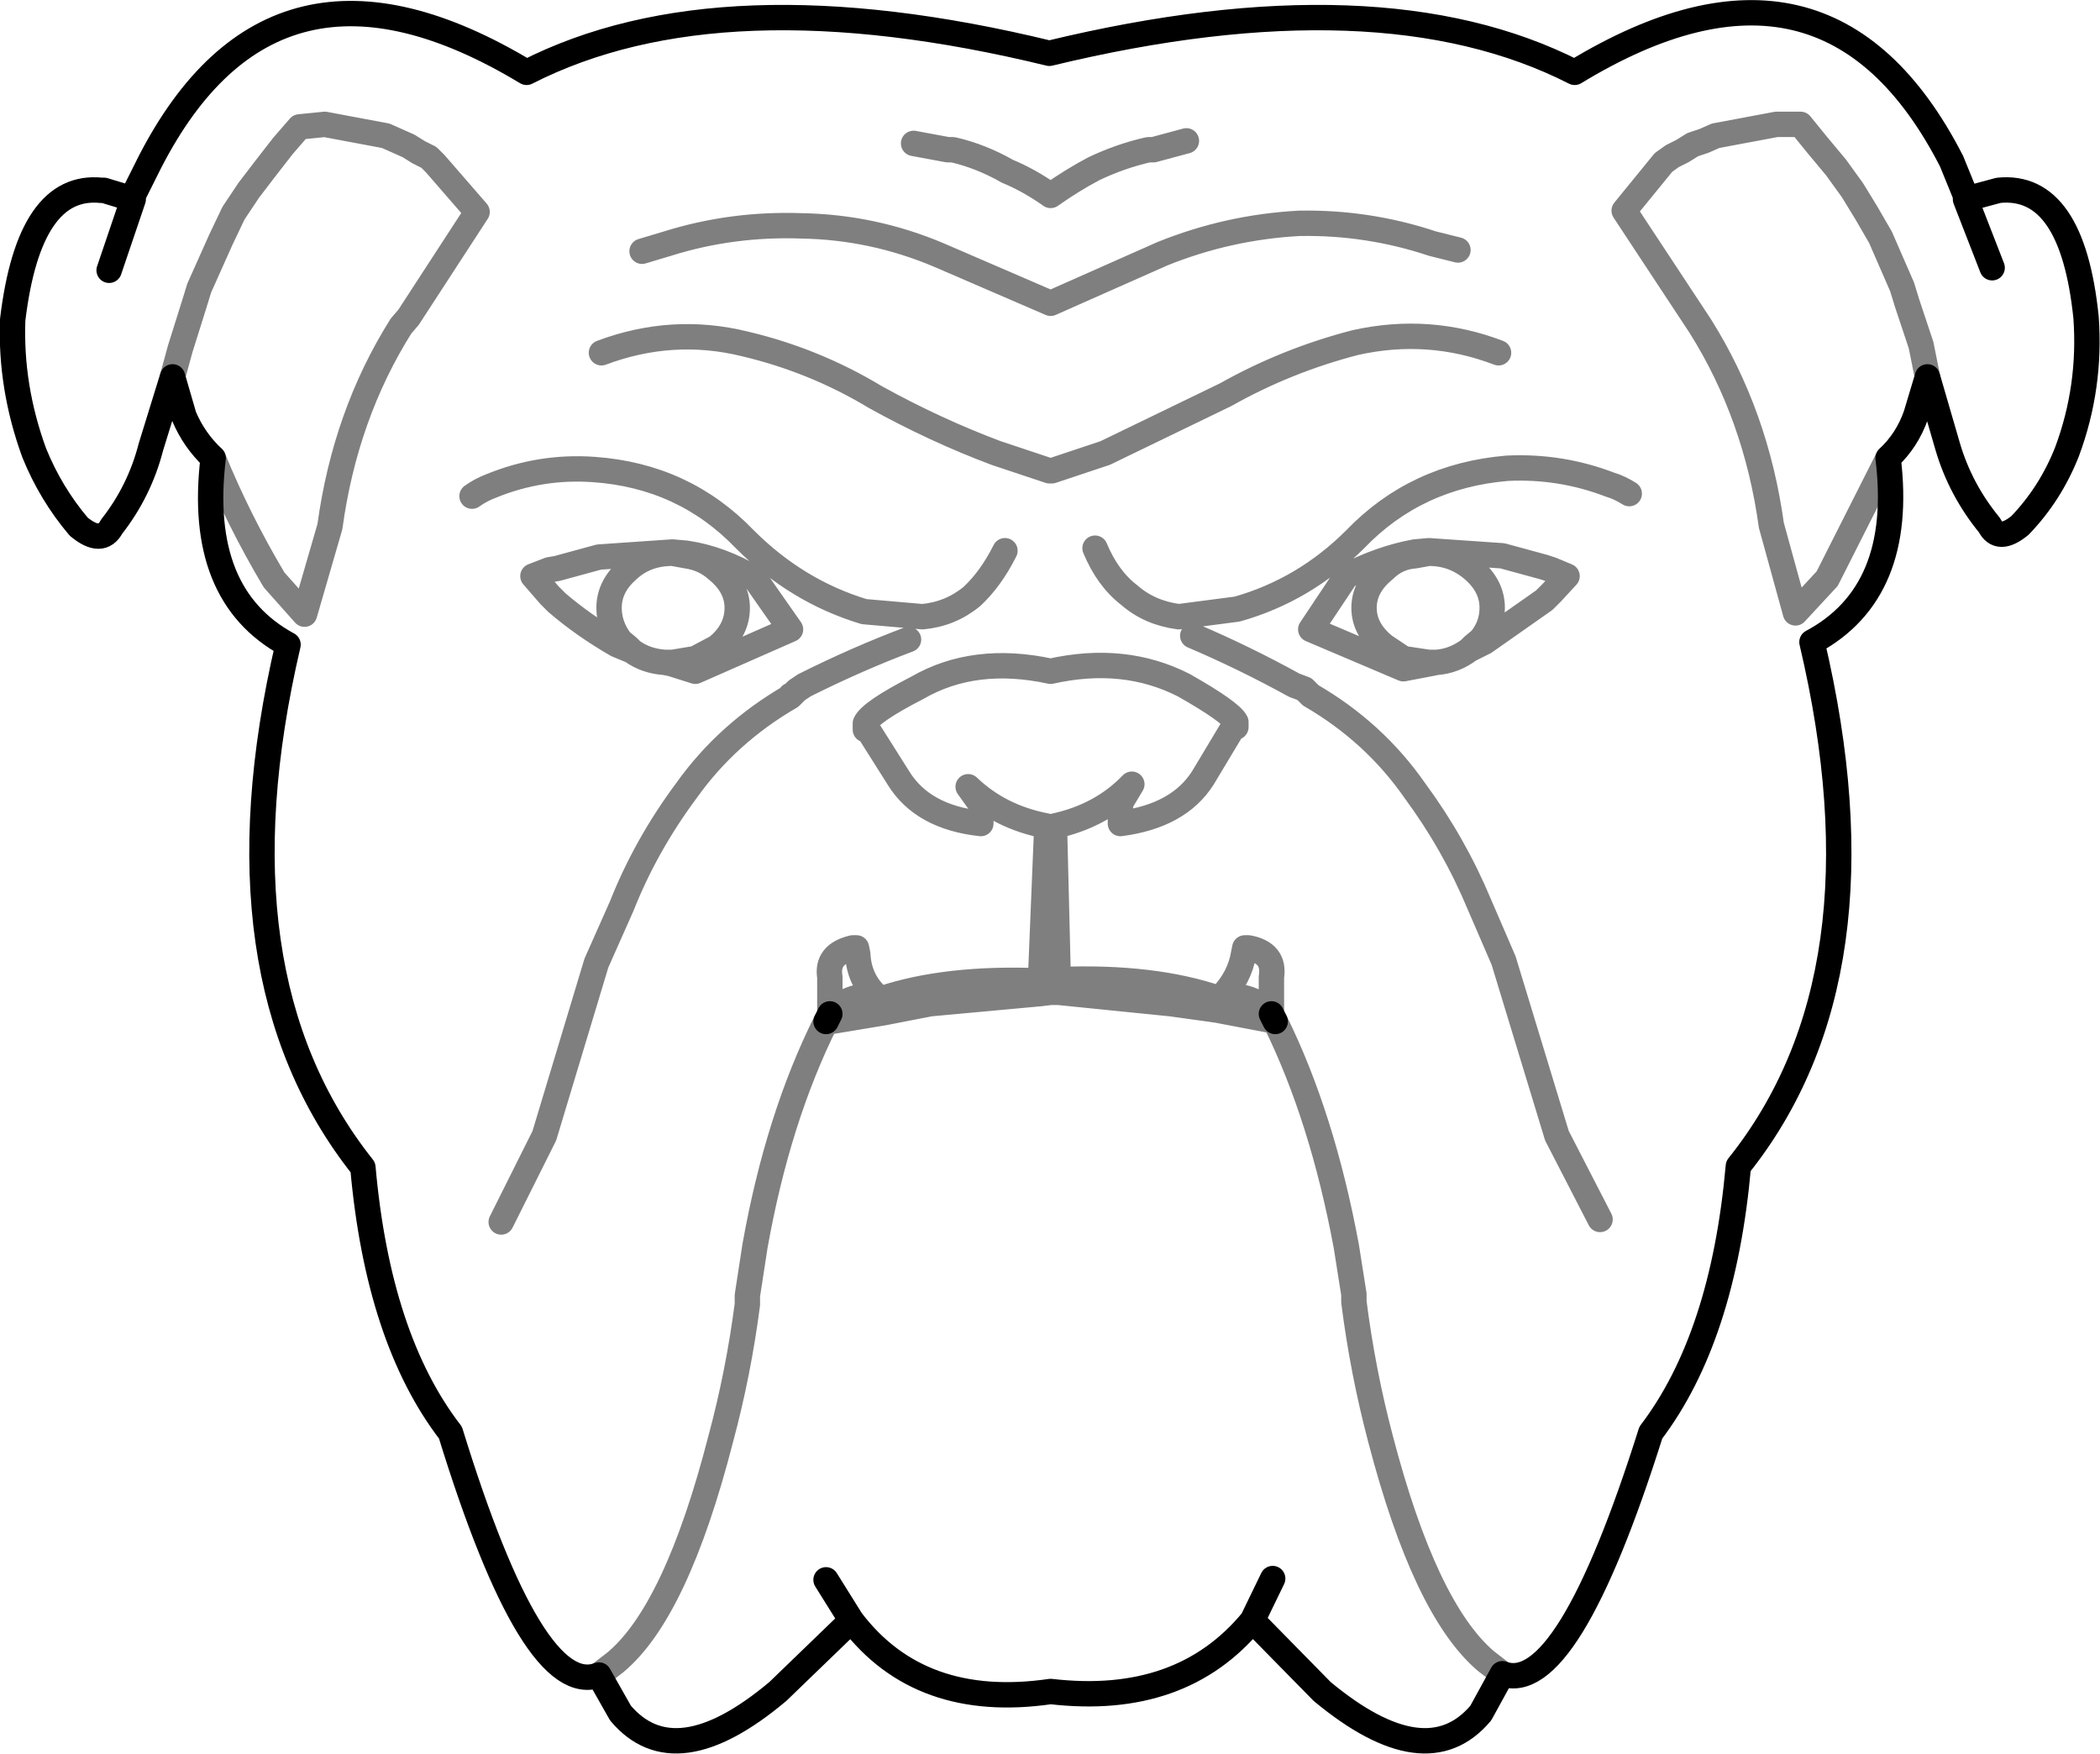 <?xml version="1.0" encoding="UTF-8" standalone="no"?>
<svg xmlns:xlink="http://www.w3.org/1999/xlink" height="69.1px" width="82.75px" xmlns="http://www.w3.org/2000/svg">
  <g transform="matrix(1.0, 0.0, 0.0, 1.0, -358.0, -110.5)">
    <path d="M366.4 128.55 Q365.75 133.95 369.35 135.9 366.3 148.95 372.3 156.5 372.9 163.25 375.75 166.95 379.0 177.5 381.6 176.5 L382.45 178.0 Q384.6 180.55 388.65 177.15 L391.55 174.35 390.55 172.75 M390.55 150.75 L390.7 150.45 M408.1 150.45 L408.25 150.75 M417.2 176.45 Q419.75 177.4 423.05 166.95 425.9 163.2 426.5 156.45 432.5 148.95 429.4 135.8 433.05 133.85 432.4 128.55 433.15 127.85 433.5 126.85 L433.95 125.35 434.75 128.1 Q435.25 129.8 436.4 131.2 436.75 131.9 437.6 131.2 438.8 129.95 439.45 128.3 440.4 125.75 440.2 123.0 439.65 117.7 436.75 118.0 L435.45 118.35 436.5 121.05 M366.4 128.55 Q365.65 127.85 365.25 126.9 L364.8 125.35 363.95 128.1 Q363.5 129.85 362.4 131.25 362.0 132.0 361.1 131.25 360.0 129.95 359.35 128.35 358.4 125.75 358.5 123.1 359.15 117.7 362.0 118.0 L362.1 118.0 363.25 118.35 363.25 118.2 363.9 116.9 Q368.8 107.35 378.75 113.35 386.4 109.45 399.35 112.6 412.4 109.45 420.05 113.35 430.0 107.3 434.9 116.85 L435.45 118.2 435.45 118.35 M363.25 118.35 L362.3 121.15 M391.55 174.35 Q394.25 177.9 399.4 177.15 404.55 177.75 407.35 174.35 L408.15 172.7 M407.35 174.35 L410.1 177.15 Q414.2 180.55 416.35 178.0 L417.2 176.45" fill="none" stroke="#000000" stroke-linecap="round" stroke-linejoin="round" stroke-width="1.0"/>
    <path d="M394.0 116.15 L395.35 116.4 395.55 116.4 Q396.65 116.65 397.7 117.25 398.55 117.6 399.4 118.2 400.25 117.6 401.1 117.15 402.15 116.65 403.25 116.4 L403.45 116.4 404.75 116.05 M415.45 120.35 L414.45 120.1 Q411.9 119.25 409.2 119.3 406.4 119.45 403.8 120.5 L399.4 122.45 395.0 120.55 Q392.4 119.45 389.6 119.4 386.85 119.3 384.3 120.1 L383.3 120.4 M364.8 125.35 L365.1 124.25 365.65 122.5 365.85 121.85 366.7 119.95 367.2 118.9 367.8 118.0 368.45 117.15 369.15 116.25 369.8 115.5 370.8 115.4 373.2 115.85 373.65 116.05 374.1 116.25 374.5 116.5 374.9 116.7 375.15 116.95 376.8 118.85 374.1 123.0 373.8 123.35 Q371.6 126.85 371.0 131.25 L370.0 134.7 368.8 133.35 Q367.4 131.0 366.4 128.55 M381.6 176.5 L382.25 176.0 Q384.65 174.0 386.4 167.2 387.1 164.6 387.45 161.9 L387.45 161.55 387.75 159.6 Q388.65 154.55 390.55 150.75 M390.7 150.45 L390.7 149.0 Q390.55 148.1 391.6 147.85 L391.75 147.85 391.8 148.1 Q391.85 149.1 392.55 149.75 L392.7 149.85 392.75 149.85 Q395.3 149.0 399.0 149.15 L399.25 143.05 Q397.4 142.7 396.15 141.5 L396.65 142.2 396.65 142.95 Q394.35 142.7 393.4 141.15 L392.2 139.25 392.1 139.25 392.1 139.0 Q392.3 138.55 394.15 137.6 396.4 136.3 399.4 136.95 402.3 136.3 404.65 137.5 406.5 138.55 406.7 138.95 L406.7 139.15 406.6 139.15 405.4 141.15 Q404.45 142.65 402.15 142.95 L402.15 142.15 402.6 141.4 Q401.4 142.65 399.55 143.05 L399.7 149.1 Q403.45 148.95 406.05 149.85 L406.1 149.8 406.15 149.75 Q406.85 149.0 407.0 148.1 L407.05 147.85 407.2 147.85 Q408.25 148.05 408.1 149.0 L408.1 150.45 M408.25 150.75 Q410.1 154.5 411.05 159.6 L411.35 161.5 411.35 161.8 Q411.7 164.55 412.4 167.2 414.15 173.9 416.55 175.95 L417.2 176.45 M432.4 128.55 L430.0 133.3 428.75 134.65 427.8 131.2 Q427.2 126.85 425.0 123.35 L422.0 118.8 423.55 116.9 423.9 116.65 424.3 116.45 424.7 116.2 425.15 116.05 425.6 115.85 428.0 115.4 428.95 115.4 429.6 116.2 430.35 117.1 431.0 118.0 431.55 118.9 432.1 119.85 432.95 121.8 433.15 122.45 433.7 124.1 433.95 125.35 M379.65 133.95 L379.95 134.25 Q381.0 135.15 382.3 135.9 L382.9 136.15 382.75 136.0 382.45 135.75 Q382.0 135.15 382.0 134.45 382.0 133.6 382.75 132.95 383.45 132.3 384.5 132.3 L385.05 132.4 Q385.75 132.5 386.25 132.95 387.05 133.6 387.05 134.45 387.05 135.35 386.25 136.0 L385.4 136.45 384.5 136.6 384.2 136.6 384.45 136.65 385.4 136.95 389.15 135.3 387.75 133.3 Q386.4 132.5 385.05 132.3 L384.5 132.25 381.6 132.45 379.95 132.9 379.65 132.95 379.0 133.2 379.65 133.95 M376.6 130.05 Q376.95 129.8 377.35 129.65 379.3 128.85 381.4 129.0 384.95 129.25 387.35 131.75 389.4 133.8 392.05 134.6 L394.35 134.8 Q395.45 134.7 396.3 134.0 397.05 133.3 397.6 132.2 M382.9 136.15 Q383.45 136.55 384.2 136.6 M393.8 135.7 Q391.8 136.45 389.7 137.5 L389.4 137.7 389.2 137.9 389.15 137.9 389.15 137.95 Q386.65 139.4 385.05 141.65 383.45 143.8 382.5 146.2 L381.5 148.45 379.45 155.25 377.75 158.65 M422.2 129.95 Q421.8 129.7 421.45 129.6 419.5 128.85 417.4 128.95 413.8 129.25 411.4 131.75 409.4 133.75 406.75 134.5 L404.45 134.8 Q403.3 134.65 402.5 133.95 401.65 133.3 401.15 132.1 M381.7 124.4 Q384.5 123.35 387.35 124.05 390.1 124.7 392.5 126.15 394.85 127.45 397.25 128.35 L399.35 129.05 399.45 129.05 401.55 128.35 406.3 126.05 Q408.7 124.7 411.4 124.0 414.3 123.35 417.05 124.4 M408.25 150.75 L408.05 150.7 405.95 150.3 404.15 150.05 399.7 149.6 399.4 149.6 399.0 149.65 394.65 150.05 392.85 150.4 390.75 150.75 390.55 150.75 M390.7 150.45 Q391.45 149.65 392.55 149.75 M419.15 132.95 L419.75 133.2 419.15 133.85 418.85 134.15 416.5 135.8 415.9 136.1 Q415.3 136.55 414.6 136.6 L414.35 136.65 413.3 136.85 409.65 135.3 411.05 133.2 Q412.4 132.5 413.75 132.25 L414.3 132.2 417.2 132.4 418.85 132.85 419.15 132.95 M415.9 136.1 L416.05 135.95 416.35 135.7 Q416.8 135.15 416.8 134.45 416.8 133.6 416.05 132.95 415.3 132.3 414.3 132.3 L413.75 132.4 Q413.05 132.45 412.55 132.95 411.75 133.6 411.75 134.45 411.75 135.3 412.55 135.95 L413.3 136.45 414.3 136.6 414.6 136.6 M421.05 158.55 L419.35 155.25 417.25 148.35 416.3 146.15 Q415.3 143.75 413.75 141.65 412.15 139.35 409.65 137.9 L409.6 137.85 409.4 137.65 409.0 137.5 Q407.0 136.4 405.0 135.55 M406.15 149.75 Q407.35 149.65 408.1 150.45" fill="none" stroke="#000000" stroke-linecap="round" stroke-linejoin="round" stroke-opacity="0.502" stroke-width="1.0"/>
  </g>
</svg>
